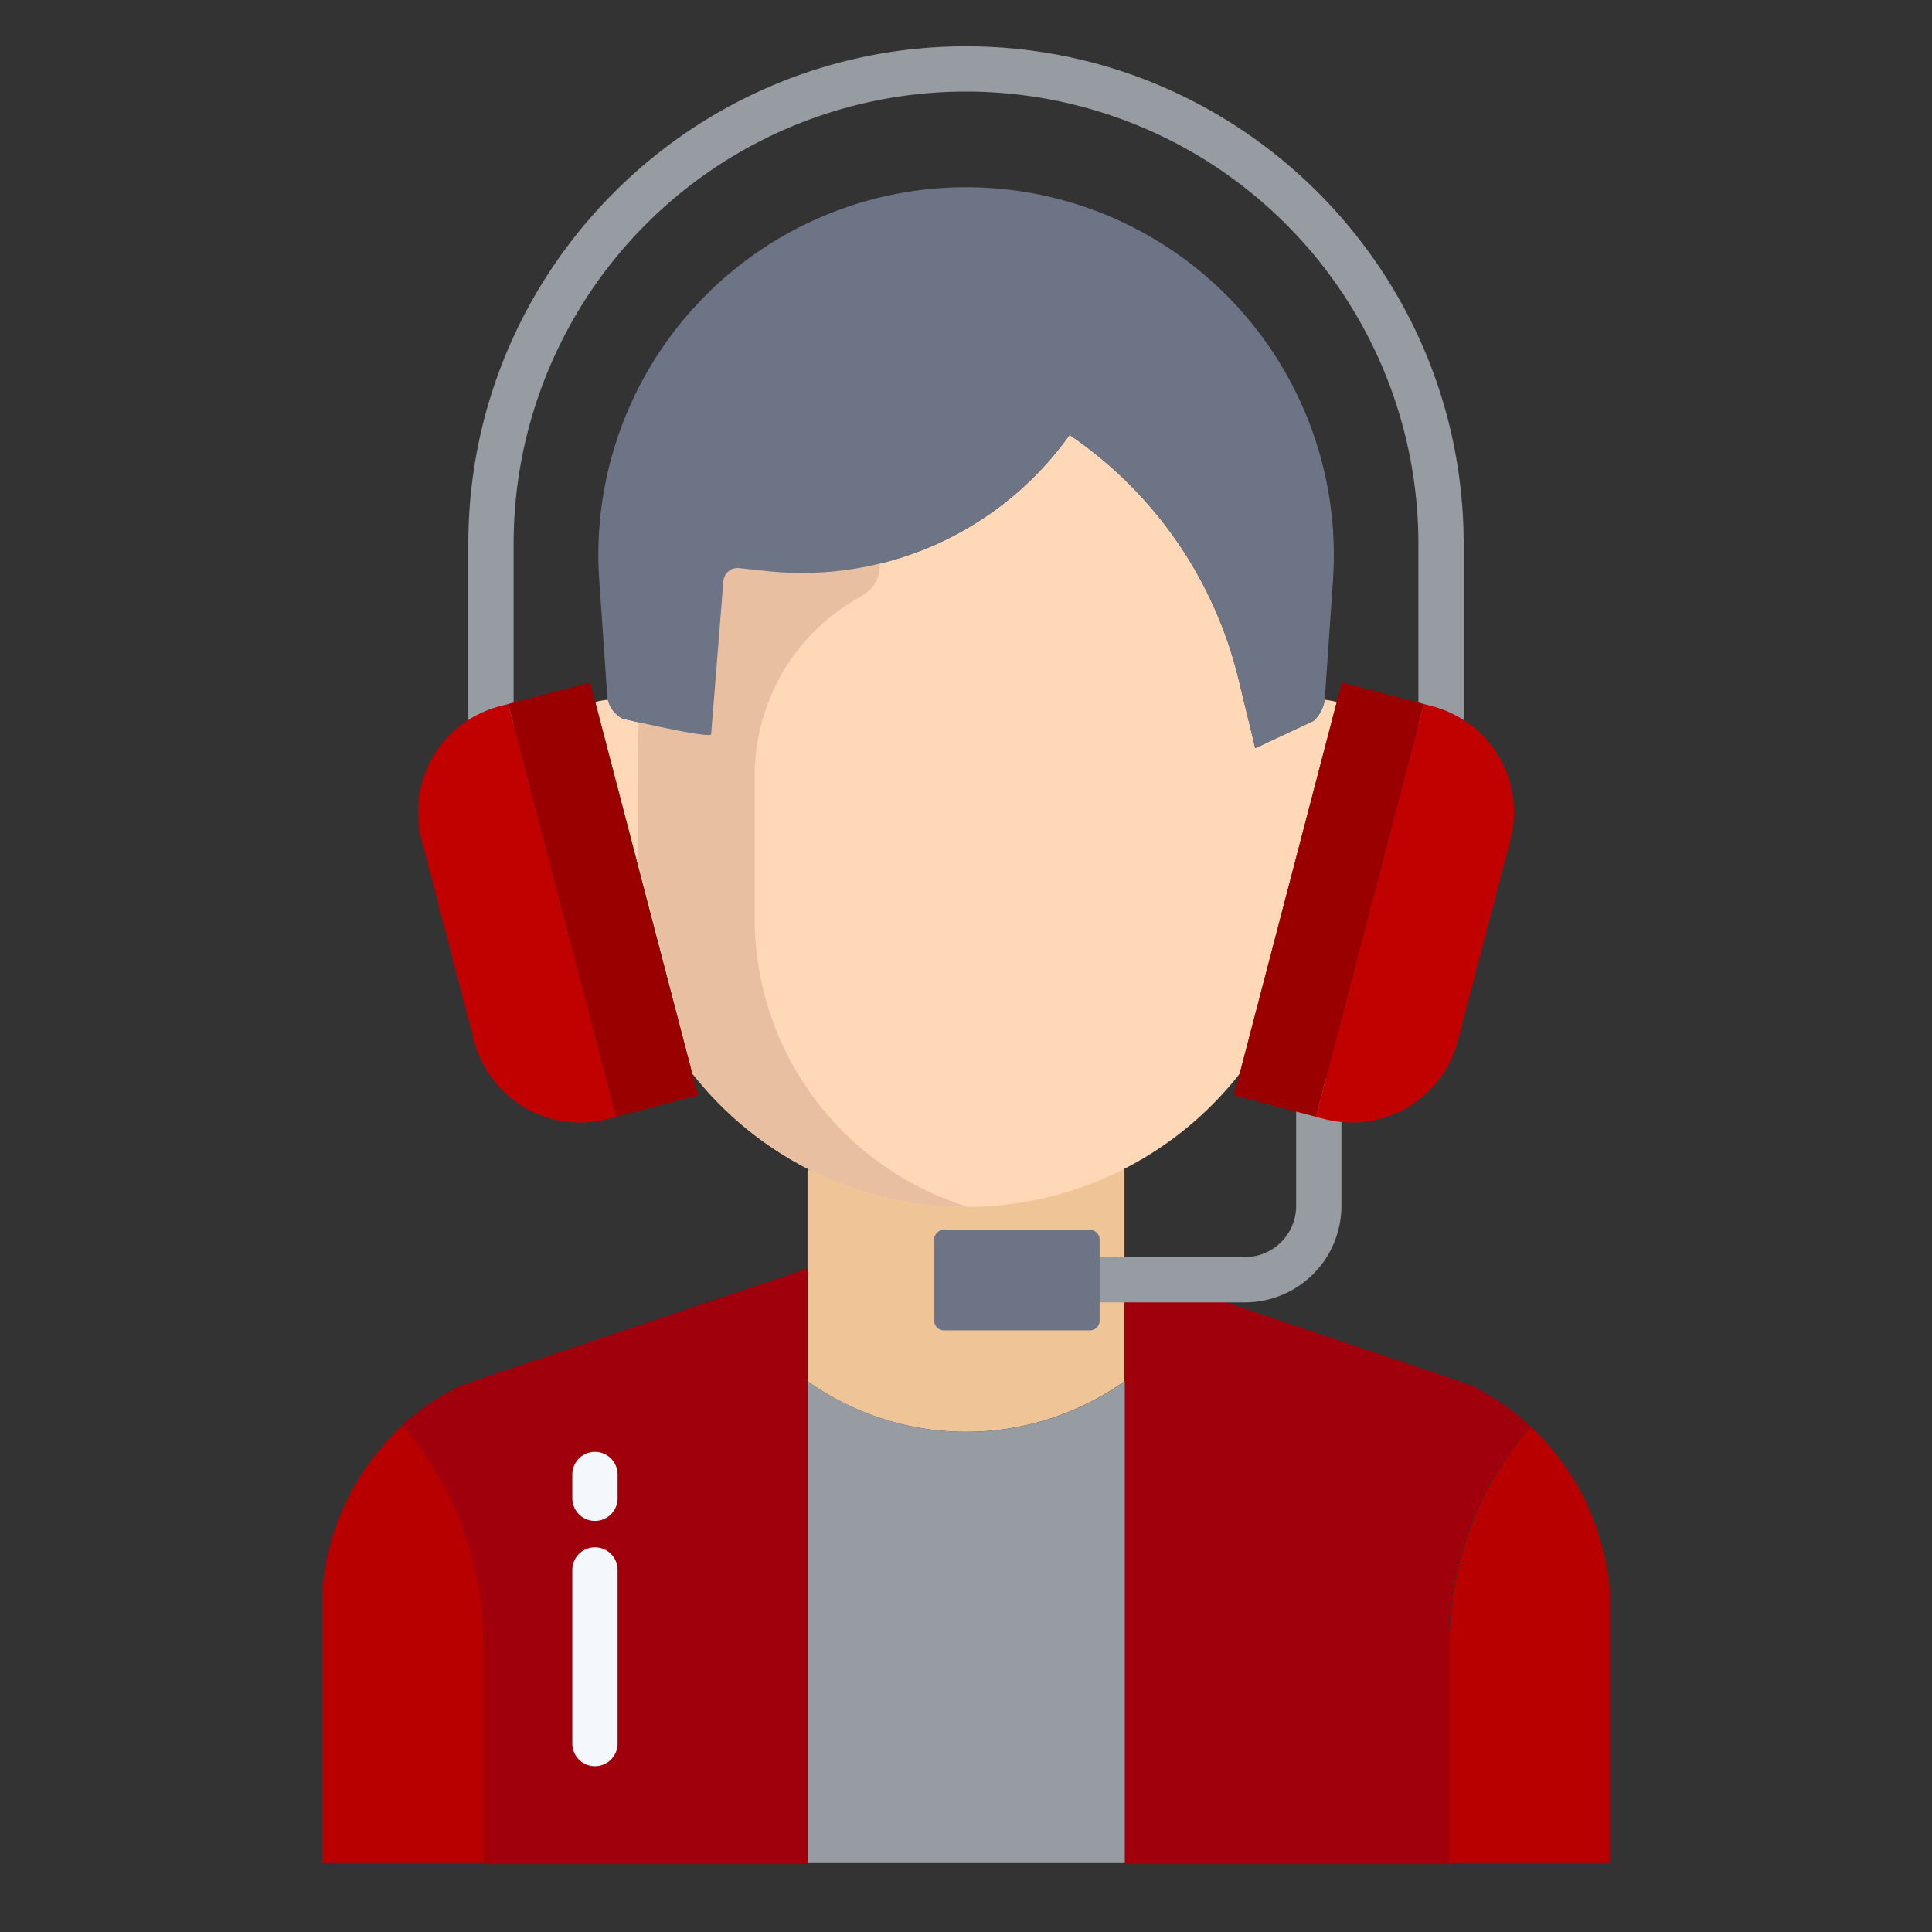 <?xml version="1.0"?>
<svg xmlns="http://www.w3.org/2000/svg" xmlns:xlink="http://www.w3.org/1999/xlink" xmlns:svgjs="http://svgjs.com/svgjs" version="1.1" width="512" height="512" x="0" y="0" viewBox="0 0 512 512" style="enable-background:new 0 0 512 512" xml:space="preserve" class=""><rect x="0" y="0" width="512" height="512" fill="#333333" stroke="none"/><g><path xmlns="http://www.w3.org/2000/svg" d="m426.56 421.25v72.48h-42.36v-58.32a87.423 87.423 0 0 1 21.19-57.06l.24-.26a66.628 66.628 0 0 1 20.93 43.16z" fill="#b90000" data-original="#e75163" style="" class=""/><path xmlns="http://www.w3.org/2000/svg" d="m215.14 310.32c-.3-.15-.595-.3-.895-.46l-.245.49v55.68a72.489 72.489 0 0 0 83.955.06l.045-.06v-56.33z" fill="#efc597" data-original="#efc597" style="" class=""/><path xmlns="http://www.w3.org/2000/svg" d="m128.47 435.41v58.32h-43.03v-72.48a66.58 66.58 0 0 1 21.32-43.51 87.439 87.439 0 0 1 21.71 57.67z" fill="#b90000" data-original="#e75163" style="" class=""/><path xmlns="http://www.w3.org/2000/svg" d="m354.26 186.04-25.74 98.53a92.179 92.179 0 0 1 -113.34 25.75c-.3-.15-.6-.3-.9-.46a92.413 92.413 0 0 1 -30.6-25.1l-.14.04-25.8-98.75a18.051 18.051 0 0 1 3.25-.6l.11-.02a7.639 7.639 0 0 0 3.92 5.01s23.33 5.48 23.44 4.13l3.24-40.56a3.79 3.79 0 0 1 4.17-3.46l7.34.79a87.021 87.021 0 0 0 80.23-36.09 109.22 109.22 0 0 1 44.75 64.57l4.47 18.44 15.48-7.24a9.466 9.466 0 0 0 2.91-5.57h.02a20.355 20.355 0 0 1 3.19.59z" fill="#ffd8b7" data-original="#ffd8b7" style="" class=""/><path xmlns="http://www.w3.org/2000/svg" d="m389.98 367.16-83.17-28.16h-8.81v155h86v-58.59a87.515 87.515 0 0 1 21.29-57.06l.29-.3a66.547 66.547 0 0 0 -15.6-10.89z" fill="#9f000b" data-original="#fb6771" style="" class=""/><path xmlns="http://www.w3.org/2000/svg" d="m298.08 493.68v.05h-84.05v-127.7a72.528 72.528 0 0 0 83.98.06l.07-.06z" fill="#979ca3" data-original="#d4e1f4" style="" class=""/><path xmlns="http://www.w3.org/2000/svg" d="m122 367.23a67.541 67.541 0 0 0 -15.487 10.51 87.233 87.233 0 0 1 21.487 57.67v58.59h86v-157.81z" fill="#9f000b" data-original="#fb6771" style="" class=""/><path xmlns="http://www.w3.org/2000/svg" d="m238.613 311.8a79.952 79.952 0 0 1 -38.613-68.7v-37.343a54.659 54.659 0 0 1 6.255-25.491 53.356 53.356 0 0 1 17.515-19.5c1.627-1.089 3.355-2.165 5.137-3.214a8.543 8.543 0 0 0 4.155-8.184 8.744 8.744 0 0 0 -1.362-3.968c-.017-.025-.03-.051-.048-.077l-.027.011-56.8-2.912c-2.957 5.609-4.694 31.632-5.519 48.958-.313 6.574-.3 11.9-.3 14.376v22.115l14.701 56.929.056-.04a92.256 92.256 0 0 0 30.559 25.1c.3.16.579.31.879.46a91.706 91.706 0 0 0 40.84 9.53c.179 0 .352-.007.532-.008a79.86 79.86 0 0 1 -17.96-8.042z" fill="#e8bfa0" data-original="#e8bfa0" style=""/><path xmlns="http://www.w3.org/2000/svg" d="m256.03 49.62a97.449 97.449 0 0 1 97.22 104.16l-2.13 30.98c-.02.23-.04.46-.07.69a9.466 9.466 0 0 1 -2.91 5.57l-15.48 7.24-4.47-18.44a109.22 109.22 0 0 0 -44.75-64.57 87.021 87.021 0 0 1 -80.23 36.09l-7.34-.79a3.79 3.79 0 0 0 -4.17 3.46l-3.24 40.56c-.11 1.35-23.44-4.13-23.44-4.13a7.639 7.639 0 0 1 -3.92-5.01 7.277 7.277 0 0 1 -.19-1.24l-2.1-30.41q-.24-3.435-.24-6.82a97.461 97.461 0 0 1 97.46-97.34z" fill="#6d7486" data-original="#6d7486" style="" class=""/><path xmlns="http://www.w3.org/2000/svg" d="m329.94 345.144h-42.395v-12h42.395a13.566 13.566 0 0 0 13.551-13.551v-33.657h12v33.657a25.58 25.58 0 0 1 -25.551 25.551z" fill="#979ca3" data-original="#d4e1f4" style="" class=""/><path xmlns="http://www.w3.org/2000/svg" d="m387.89 207.59h-12v-63.431a119.89 119.89 0 0 0 -239.78 0v63.431h-12v-63.431c0-72.724 59.165-131.889 131.89-131.889s131.89 59.165 131.89 131.889z" fill="#979ca3" data-original="#d4e1f4" style="" class=""/><path xmlns="http://www.w3.org/2000/svg" d="m157.667 403.058a6 6 0 0 1 -6-6v-6.3a6 6 0 0 1 12 0v6.3a6 6 0 0 1 -6 6z" fill="#f4f8fc" data-original="#f4f8fc" style="" class=""/><path xmlns="http://www.w3.org/2000/svg" d="m157.667 468.058a6 6 0 0 1 -6-6v-46a6 6 0 0 1 12 0v46a6 6 0 0 1 -6 6z" fill="#f4f8fc" data-original="#f4f8fc" style="" class=""/><path xmlns="http://www.w3.org/2000/svg" d="m349.49 296.16-.76-.2 28.59-109.4 2.21.58c.77.2 1.53.43 2.27.7a29.011 29.011 0 0 1 18.48 34.71l-13.92 53.25a29.02 29.02 0 0 1 -35.41 20.74z" fill="#c10000" data-original="#5fa8ed" style="" class=""/><path xmlns="http://www.w3.org/2000/svg" d="m328.52 284.57 25.74-98.53h.01l1.34-5.15 21.71 5.67-28.59 109.4-21.7-5.67z" fill="#9b0000" data-original="#4689d3" style="" class=""/><path xmlns="http://www.w3.org/2000/svg" d="m157.74 186.05 25.8 98.75 1.43 5.49-21.7 5.67-28.59-109.4 21.71-5.67z" fill="#9b0000" data-original="#4689d3" style="" class=""/><path xmlns="http://www.w3.org/2000/svg" d="m134.68 186.56 28.59 109.4-2.22.58a29.02 29.02 0 0 1 -35.41-20.74l-13.92-53.25a29.011 29.011 0 0 1 18.48-34.71c.74-.27 1.5-.5 2.27-.7z" fill="#c10000" data-original="#5fa8ed" style="" class=""/><path xmlns="http://www.w3.org/2000/svg" d="m291.42 328.51v21.45a2.6 2.6 0 0 1 -2.61 2.6h-38.63a2.6 2.6 0 0 1 -2.61-2.6v-21.45a2.61 2.61 0 0 1 2.61-2.6h38.63a2.61 2.61 0 0 1 2.61 2.6z" fill="#6d7486" data-original="#6d7486" style="" class=""/></g></svg>
